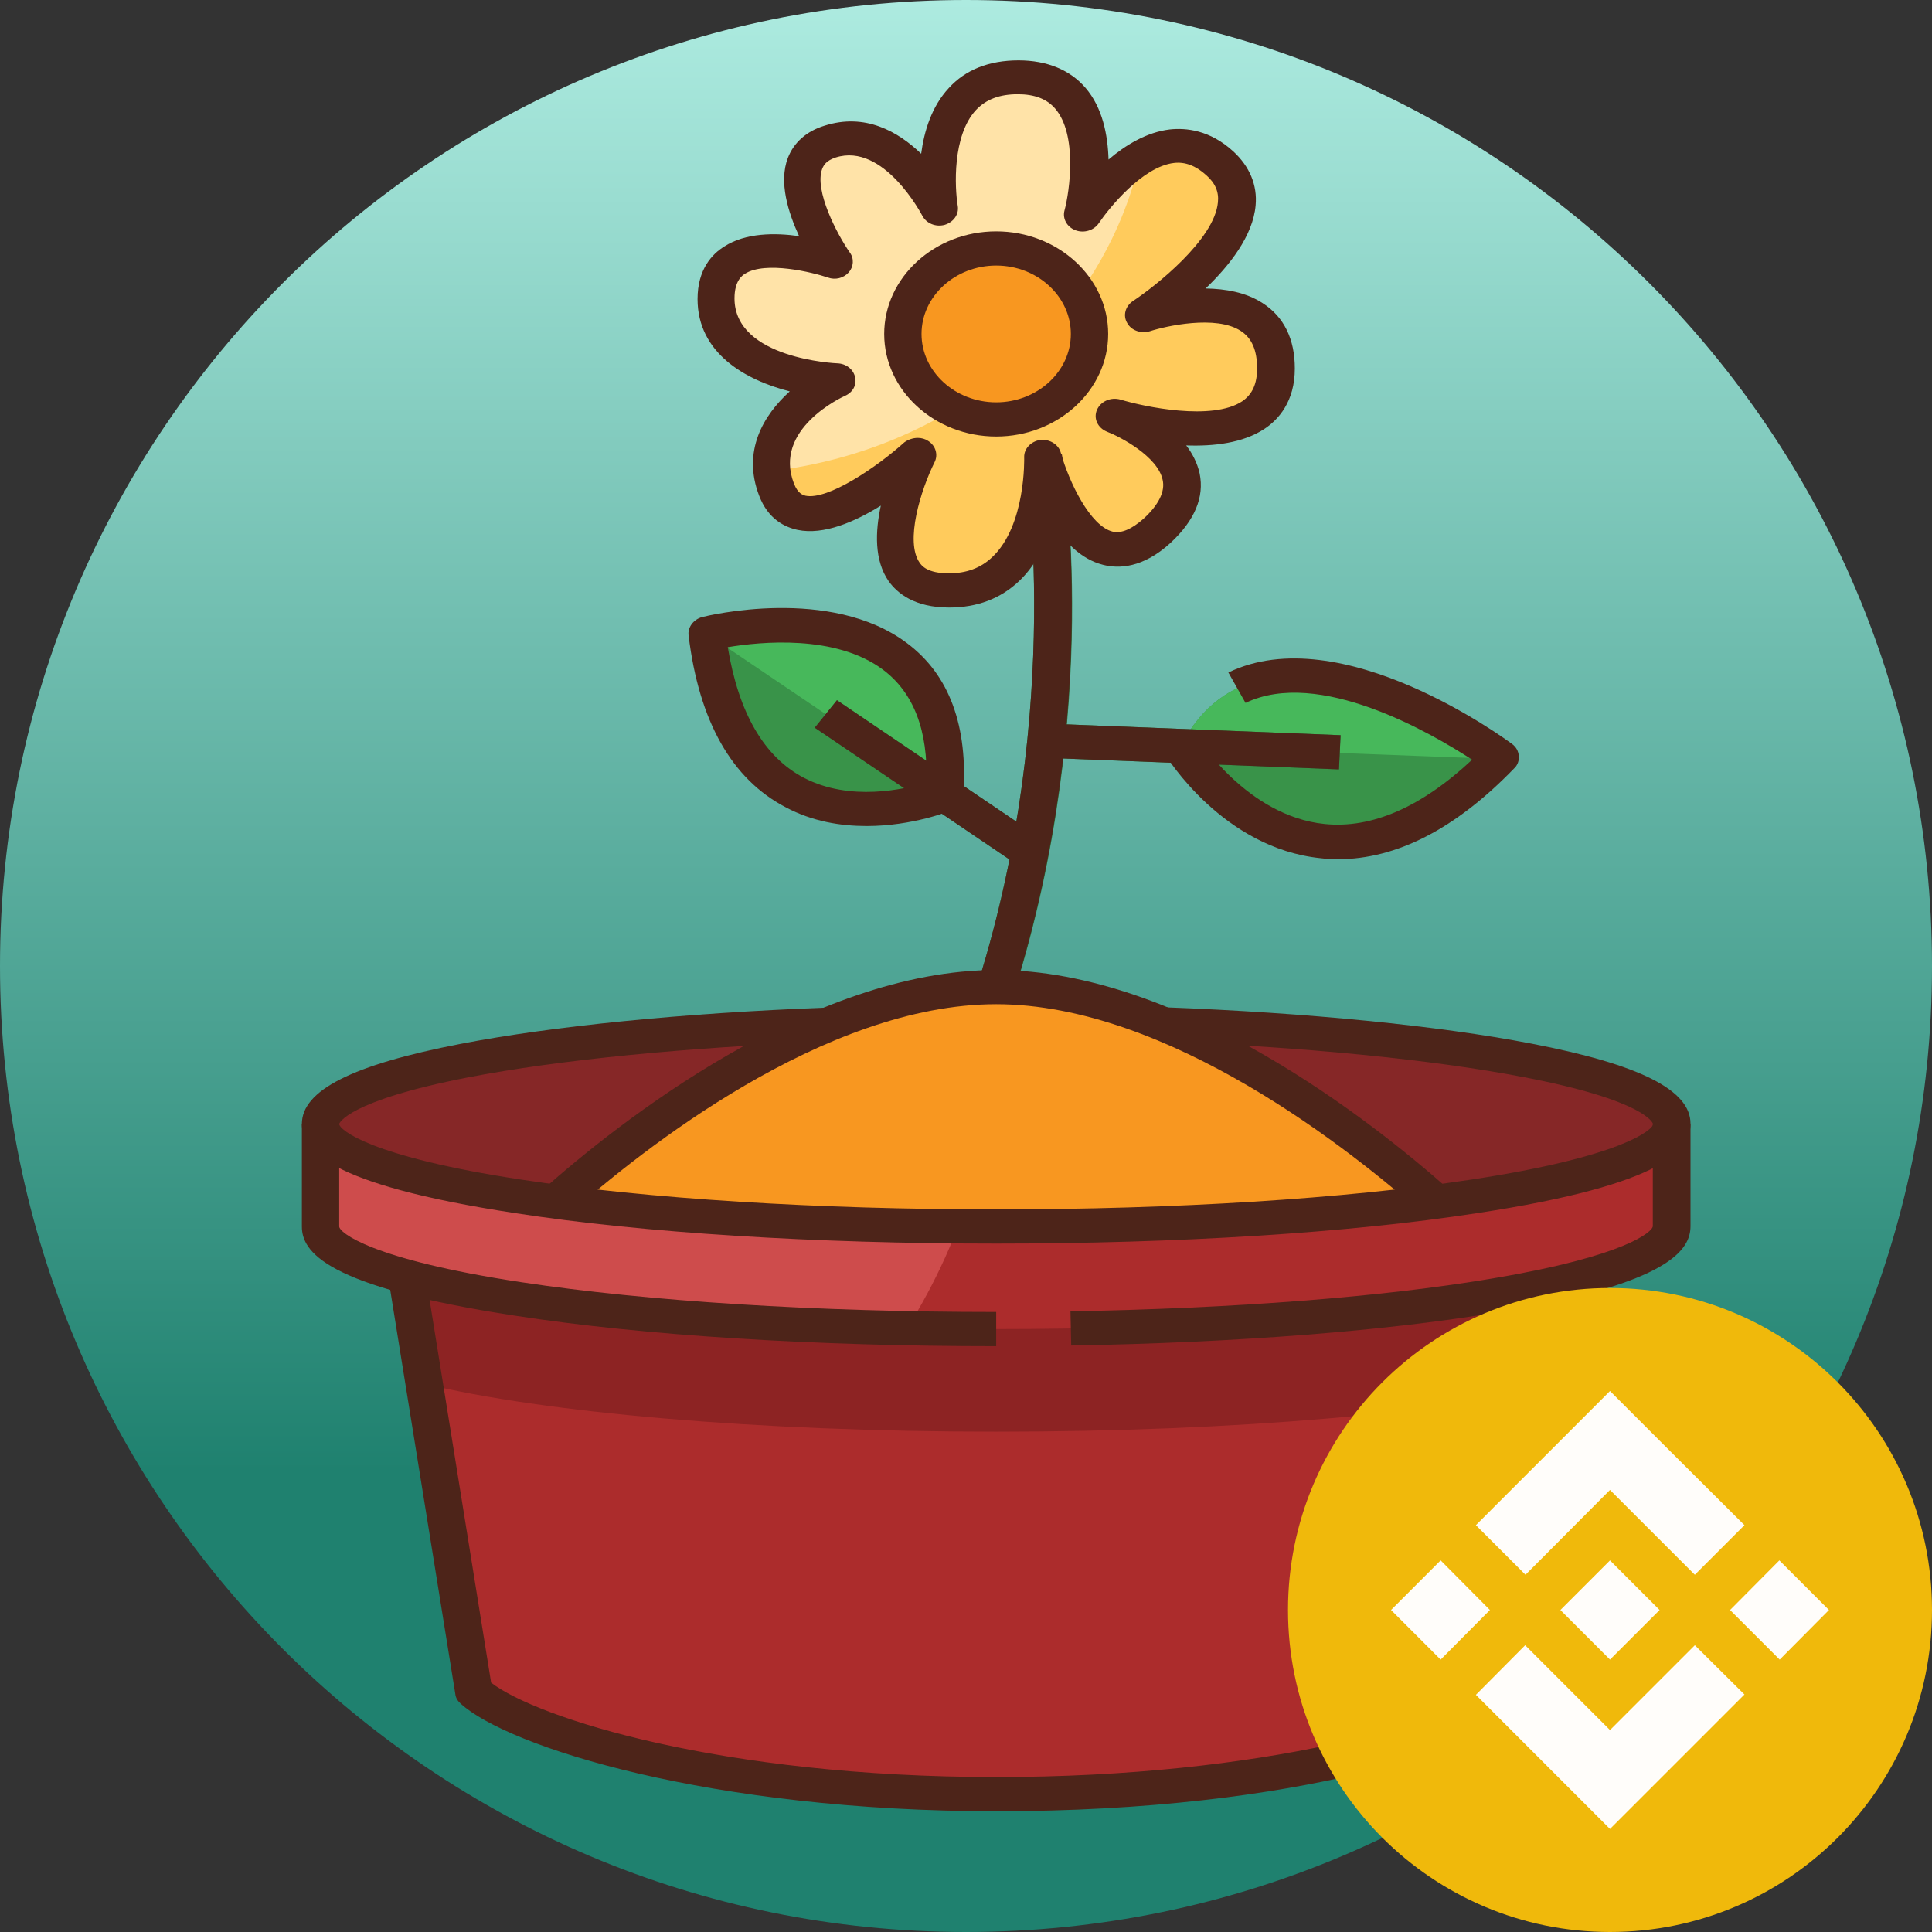 <svg width="96" height="96" viewBox="0 0 96 96" fill="none" xmlns="http://www.w3.org/2000/svg">
<rect x="0" y="0" width="96" height="96" fill="#333333" stroke="none"/>
<path d="M48 96C74.51 96 96 74.51 96 48C96 21.49 74.51 0 48 0C21.49 0 0 21.49 0 48C0 74.51 21.49 96 48 96Z" fill="url(#paint0_linear)"/>
<path d="M35.125 31.496C35.125 31.496 47.756 28.335 46.94 39.482C46.94 39.482 36.627 43.73 35.125 31.496Z" fill="#399349"/>
<path d="M74.541 37.664C74.541 37.664 62.855 28.947 58.682 37.052C58.663 37.052 64.988 47.435 74.541 37.664Z" fill="#399349"/>
<path d="M35.125 31.496L46.94 39.482C47.756 28.318 35.125 31.496 35.125 31.496Z" fill="#47B85B"/>
<path d="M74.485 37.715C74.503 37.698 74.522 37.681 74.54 37.664C74.54 37.664 62.855 28.947 58.682 37.052C58.682 37.052 58.7 37.069 58.719 37.12L74.485 37.715Z" fill="#47B85B"/>
<path d="M41.588 34.794L51.699 41.637L50.597 43.003L40.486 36.16L41.588 34.794Z" fill="#2B6E37"/>
<path d="M51.808 35.948L66.613 36.532L66.533 38.23L51.728 37.646L51.808 35.948Z" fill="#2B6E37"/>
<path d="M50.131 50.102L48.351 49.627L48.61 48.811C52.895 35.115 50.947 22.949 50.929 22.83L50.78 21.997L52.617 21.742L52.765 22.575C52.858 23.085 54.805 35.217 50.41 49.27L50.131 50.102Z" fill="#2B6E37"/>
<path d="M79.178 60.943H19.823L23.533 84.053C25.573 85.922 35.163 89.15 49.501 89.15C63.839 89.15 73.243 86.092 75.468 84.053L79.178 60.943Z" fill="#AC2C2C"/>
<path d="M21.084 68.76C27.02 70.187 37.537 71.139 49.501 71.139C61.464 71.139 71.981 70.187 77.917 68.76L79.178 60.943H19.823L21.084 68.76Z" fill="#8D2323"/>
<path d="M49.5 50.748C30.952 50.748 15.928 53.025 15.928 55.846V60.943C15.928 63.764 30.952 66.041 49.5 66.041C68.049 66.041 83.073 63.764 83.073 60.943V55.846C83.073 53.025 68.049 50.748 49.5 50.748Z" fill="#AC2C2C"/>
<path fill-rule="evenodd" clip-rule="evenodd" d="M49.5 50.748C30.952 50.748 15.928 53.025 15.928 55.846V60.943C15.928 63.526 28.633 65.667 45.086 65.99C47.887 61.504 49.5 56.304 49.5 50.748Z" fill="#CE4C4C"/>
<path d="M49.5 60.943C68.042 60.943 83.073 58.661 83.073 55.846C83.073 53.03 68.042 50.748 49.5 50.748C30.959 50.748 15.928 53.03 15.928 55.846C15.928 58.661 30.959 60.943 49.5 60.943Z" fill="#862727"/>
<path d="M35.589 14.861C35.589 18.735 41.599 18.939 41.599 18.939C41.599 18.939 37.258 20.876 38.594 24.342C39.929 27.809 45.605 22.609 45.605 22.609C45.605 22.609 42.266 29.338 47.163 29.338C52.06 29.338 51.837 22.711 51.837 22.711C51.837 22.711 53.785 29.797 57.513 26.381C61.241 22.966 55.398 20.672 55.398 20.672C55.398 20.672 63.411 23.119 63.411 18.327C63.411 13.535 56.845 15.676 56.845 15.676C56.845 15.676 63.857 11.088 60.629 8.132C57.402 5.175 53.84 10.681 53.84 10.681C53.84 10.681 55.621 3.85 50.613 3.85C45.605 3.85 46.718 10.375 46.718 10.375C46.718 10.375 44.492 6.025 41.265 7.044C38.037 8.064 41.487 13.025 41.487 13.025C41.487 13.025 35.589 10.986 35.589 14.861V14.861Z" fill="#FFE3A8"/>
<path d="M71.35 59.72C65.489 60.484 57.847 60.943 49.5 60.943C41.154 60.943 33.512 60.484 27.65 59.72C30.006 57.63 35.218 53.365 41.172 50.918C43.88 49.797 46.718 49.066 49.519 49.066C52.32 49.066 55.158 49.813 57.866 50.918C63.783 53.365 69.013 57.63 71.35 59.72Z" fill="#F89720"/>
<path d="M56.845 15.676C56.845 15.676 63.857 11.088 60.629 8.132C59.275 6.891 57.847 7.146 56.66 7.86C54.824 16.016 47.478 22.32 38.352 23.408C38.39 23.713 38.464 24.019 38.594 24.359C39.929 27.826 45.605 22.626 45.605 22.626C45.605 22.626 42.266 29.355 47.163 29.355C52.06 29.355 51.837 22.728 51.837 22.728C51.837 22.728 53.785 29.814 57.513 26.398C61.241 22.983 55.398 20.689 55.398 20.689C55.398 20.689 63.411 23.119 63.411 18.327C63.411 13.535 56.845 15.676 56.845 15.676V15.676Z" fill="#FFCB5C"/>
<path d="M49.5 20.842C52.061 20.842 54.138 18.94 54.138 16.594C54.138 14.248 52.061 12.346 49.5 12.346C46.939 12.346 44.863 14.248 44.863 16.594C44.863 18.94 46.939 20.842 49.5 20.842Z" fill="#F89720"/>
<path d="M49.5 21.691C46.44 21.691 43.935 19.398 43.935 16.594C43.935 13.79 46.44 11.496 49.5 11.496C52.56 11.496 55.065 13.79 55.065 16.594C55.065 19.398 52.56 21.691 49.5 21.691ZM49.5 13.195C47.46 13.195 45.79 14.725 45.79 16.594C45.79 18.463 47.46 19.992 49.5 19.992C51.54 19.992 53.21 18.463 53.21 16.594C53.21 14.725 51.54 13.195 49.5 13.195Z" fill="#4D2419"/>
<path d="M47.163 30.188C45.438 30.188 44.584 29.474 44.158 28.879C43.434 27.843 43.49 26.398 43.768 25.124C42.489 25.922 40.931 26.602 39.632 26.33C39.002 26.194 38.167 25.803 37.722 24.631C36.868 22.422 37.926 20.638 39.243 19.448C37.035 18.888 34.661 17.545 34.661 14.861C34.661 13.382 35.385 12.618 35.997 12.244C37.054 11.564 38.519 11.564 39.706 11.734C39.168 10.562 38.686 9.049 39.15 7.843C39.447 7.078 40.077 6.517 40.968 6.246C42.989 5.6 44.622 6.534 45.772 7.639C45.92 6.517 46.291 5.294 47.144 4.376C47.979 3.459 49.147 3 50.613 3C52.022 3 53.172 3.476 53.933 4.359C54.786 5.345 55.046 6.704 55.083 7.928C55.918 7.214 56.975 6.568 58.125 6.432C58.922 6.347 60.109 6.449 61.278 7.52C62.094 8.268 62.484 9.202 62.391 10.205C62.261 11.717 61.093 13.195 59.906 14.334C60.889 14.351 61.909 14.521 62.743 15.065C63.801 15.744 64.339 16.849 64.339 18.31C64.339 19.958 63.522 20.859 62.818 21.318C61.76 22.014 60.313 22.184 58.941 22.133C59.256 22.541 59.497 23.017 59.609 23.527C59.85 24.699 59.368 25.855 58.162 26.976C56.789 28.233 55.584 28.267 54.805 28.064C53.729 27.792 52.913 26.942 52.301 25.99C51.985 27.01 51.484 28.064 50.65 28.862C49.722 29.746 48.554 30.188 47.163 30.188V30.188ZM45.605 21.759C45.79 21.759 45.976 21.81 46.124 21.912C46.495 22.15 46.625 22.592 46.439 22.966C45.753 24.342 44.956 26.908 45.697 27.962C45.79 28.098 46.068 28.488 47.144 28.488C48.016 28.488 48.721 28.233 49.296 27.69C50.984 26.109 50.891 22.762 50.891 22.728C50.872 22.303 51.225 21.929 51.688 21.861C52.152 21.81 52.597 22.082 52.709 22.49C53.117 23.951 54.174 26.143 55.287 26.415C55.714 26.517 56.233 26.296 56.827 25.77C57.568 25.09 57.902 24.427 57.772 23.849C57.531 22.677 55.639 21.691 55.009 21.453C54.545 21.267 54.322 20.791 54.508 20.366C54.693 19.941 55.194 19.72 55.676 19.856C56.845 20.213 60.239 20.927 61.723 19.941C62.224 19.601 62.465 19.075 62.465 18.31C62.465 17.409 62.206 16.798 61.649 16.441C60.425 15.642 57.921 16.203 57.142 16.458C56.697 16.594 56.214 16.424 56.01 16.05C55.788 15.676 55.918 15.217 56.289 14.963C57.401 14.232 60.351 11.904 60.518 10.052C60.573 9.542 60.388 9.1 59.943 8.709C59.423 8.234 58.885 8.03 58.329 8.098C56.752 8.285 55.083 10.375 54.601 11.088C54.359 11.445 53.877 11.598 53.451 11.445C53.024 11.292 52.783 10.867 52.894 10.46C53.154 9.491 53.543 6.687 52.431 5.396C52.022 4.92 51.41 4.682 50.576 4.682C49.667 4.682 48.999 4.937 48.498 5.464C47.311 6.738 47.441 9.338 47.589 10.222C47.664 10.646 47.385 11.037 46.94 11.173C46.495 11.292 46.031 11.105 45.827 10.714C45.809 10.681 43.917 7.061 41.524 7.826C41.06 7.979 40.931 8.2 40.856 8.387C40.448 9.457 41.598 11.649 42.229 12.55C42.452 12.855 42.414 13.263 42.173 13.535C41.914 13.824 41.505 13.926 41.135 13.79C40.393 13.535 38.037 12.957 37.017 13.603C36.887 13.688 36.497 13.943 36.497 14.827C36.497 17.834 41.561 18.055 41.617 18.055C42.043 18.072 42.396 18.344 42.489 18.735C42.581 19.126 42.377 19.499 41.988 19.669C41.839 19.737 38.408 21.318 39.447 24.019C39.651 24.546 39.91 24.597 40.022 24.631C41.135 24.869 43.602 23.187 44.937 21.98C45.122 21.844 45.364 21.759 45.605 21.759V21.759Z" fill="#4D2419"/>
<path d="M43.063 41.045C41.783 41.045 40.374 40.825 39.038 40.111C36.367 38.718 34.735 35.846 34.216 31.581C34.16 31.173 34.457 30.782 34.883 30.663C35.143 30.595 41.264 29.1 45.066 31.955C47.181 33.535 48.108 36.084 47.867 39.533C47.849 39.839 47.626 40.128 47.329 40.247C47.2 40.298 45.363 41.045 43.063 41.045V41.045ZM36.163 32.159C36.701 35.421 37.962 37.613 39.947 38.65C42.229 39.839 44.937 39.227 46.031 38.888C46.124 36.305 45.4 34.419 43.879 33.28C41.524 31.513 37.777 31.887 36.163 32.159Z" fill="#4D2419"/>
<path d="M66.472 42.694C66.175 42.694 65.897 42.677 65.618 42.643C60.777 42.15 57.977 37.63 57.865 37.443L59.479 36.611C59.498 36.645 61.946 40.553 65.823 40.944C68.16 41.181 70.626 40.111 73.149 37.749C71.09 36.407 65.526 33.178 61.89 34.928L61.037 33.416C66.639 30.714 74.781 36.712 75.134 36.967C75.338 37.12 75.449 37.324 75.468 37.562C75.486 37.8 75.412 38.021 75.227 38.191C72.314 41.199 69.384 42.694 66.472 42.694V42.694Z" fill="#4D2419"/>
<path d="M41.587 34.794L51.698 41.637L50.596 43.003L40.485 36.16L41.587 34.794Z" fill="#4D2419"/>
<path d="M51.807 35.948L66.612 36.532L66.532 38.23L51.727 37.646L51.807 35.948Z" fill="#4D2419"/>
<path d="M50.39 49.287L48.609 48.811C52.894 35.115 50.947 22.949 50.928 22.83L52.764 22.575C52.838 23.085 54.786 35.217 50.39 49.287Z" fill="#4D2419"/>
<path d="M49.5 61.793C40.486 61.793 31.99 61.266 25.61 60.281C16.094 58.836 15 57.069 15 55.846H16.855C16.855 56.135 18.394 57.477 25.907 58.615C32.194 59.567 40.578 60.094 49.5 60.094C58.422 60.094 66.787 59.567 73.094 58.615C80.606 57.477 82.145 56.135 82.145 55.846H84C84 57.069 82.906 58.836 73.39 60.281C67.01 61.266 58.514 61.793 49.5 61.793Z" fill="#4D2419"/>
<path d="M53.228 66.857L53.191 65.157C61.297 65.022 68.791 64.444 74.262 63.509C80.791 62.405 82.127 61.198 82.127 60.926V55.829C82.127 55.812 81.756 54.673 75.691 53.518C71.183 52.651 64.821 52.023 57.791 51.751L57.866 50.051C65.007 50.323 71.48 50.969 76.08 51.853C81.478 52.889 84 54.163 84 55.829V60.926C84 62.065 83.036 63.764 74.615 65.174C69.032 66.126 61.445 66.721 53.228 66.857V66.857Z" fill="#4D2419"/>
<path d="M49.5 66.891C40.486 66.891 31.99 66.364 25.61 65.378C16.094 63.934 15 62.167 15 60.943V55.846C15 54.181 17.504 52.906 22.883 51.87C27.465 50.986 33.919 50.34 41.042 50.068L41.116 51.768C34.086 52.039 27.743 52.668 23.254 53.535C17.226 54.707 16.855 55.829 16.855 55.846V60.943C16.855 61.232 18.394 62.575 25.907 63.713C32.194 64.665 40.578 65.191 49.5 65.191V66.891Z" fill="#4D2419"/>
<path d="M49.501 90C35.311 90 25.239 86.805 22.884 84.647C22.735 84.512 22.642 84.359 22.624 84.172L19.304 63.56L21.14 63.305L24.404 83.611C26.667 85.361 35.83 88.301 49.501 88.301C62.744 88.301 72.092 85.582 74.597 83.628L77.861 63.322L79.697 63.577L76.396 84.189C76.359 84.376 76.266 84.528 76.136 84.665C73.873 86.721 64.636 90 49.501 90Z" fill="#4D2419"/>
<path d="M70.719 60.332C67.195 57.205 58.051 49.898 49.5 49.898C40.949 49.898 31.824 57.188 28.299 60.315L27.001 59.091C30.692 55.812 40.282 48.199 49.5 48.199C58.719 48.199 68.308 55.829 71.999 59.108L70.719 60.332Z" fill="#4D2419"/>
<path d="M80 96C88.837 96 96 88.837 96 80C96 71.163 88.837 64 80 64C71.163 64 64 71.163 64 80C64 88.837 71.163 96 80 96Z" fill="#F0B90B"/>
<path d="M74.033 80L71.585 82.465L69.12 80L71.585 77.535L74.033 80ZM80 74.033L84.216 78.249L86.681 75.784L82.465 71.585L80 69.12L77.535 71.585L73.336 75.784L75.801 78.249L80 74.033ZM88.415 77.535L85.967 80L88.432 82.465L90.88 80L88.415 77.535ZM80 85.967L75.784 81.751L73.336 84.216L77.552 88.432L80 90.88L82.465 88.415L86.681 84.199L84.216 81.751L80 85.967ZM80 82.465L82.465 80L80 77.535L77.535 80L80 82.465Z" fill="#FFFDFA"/>
<defs>
<linearGradient id="paint0_linear" x1="48" y1="0" x2="48" y2="96" gradientUnits="userSpaceOnUse">
<stop stop-color="#ADEBE0"/>
<stop offset="0.762" stop-color="#1F816F"/>
</linearGradient>
</defs>
</svg>